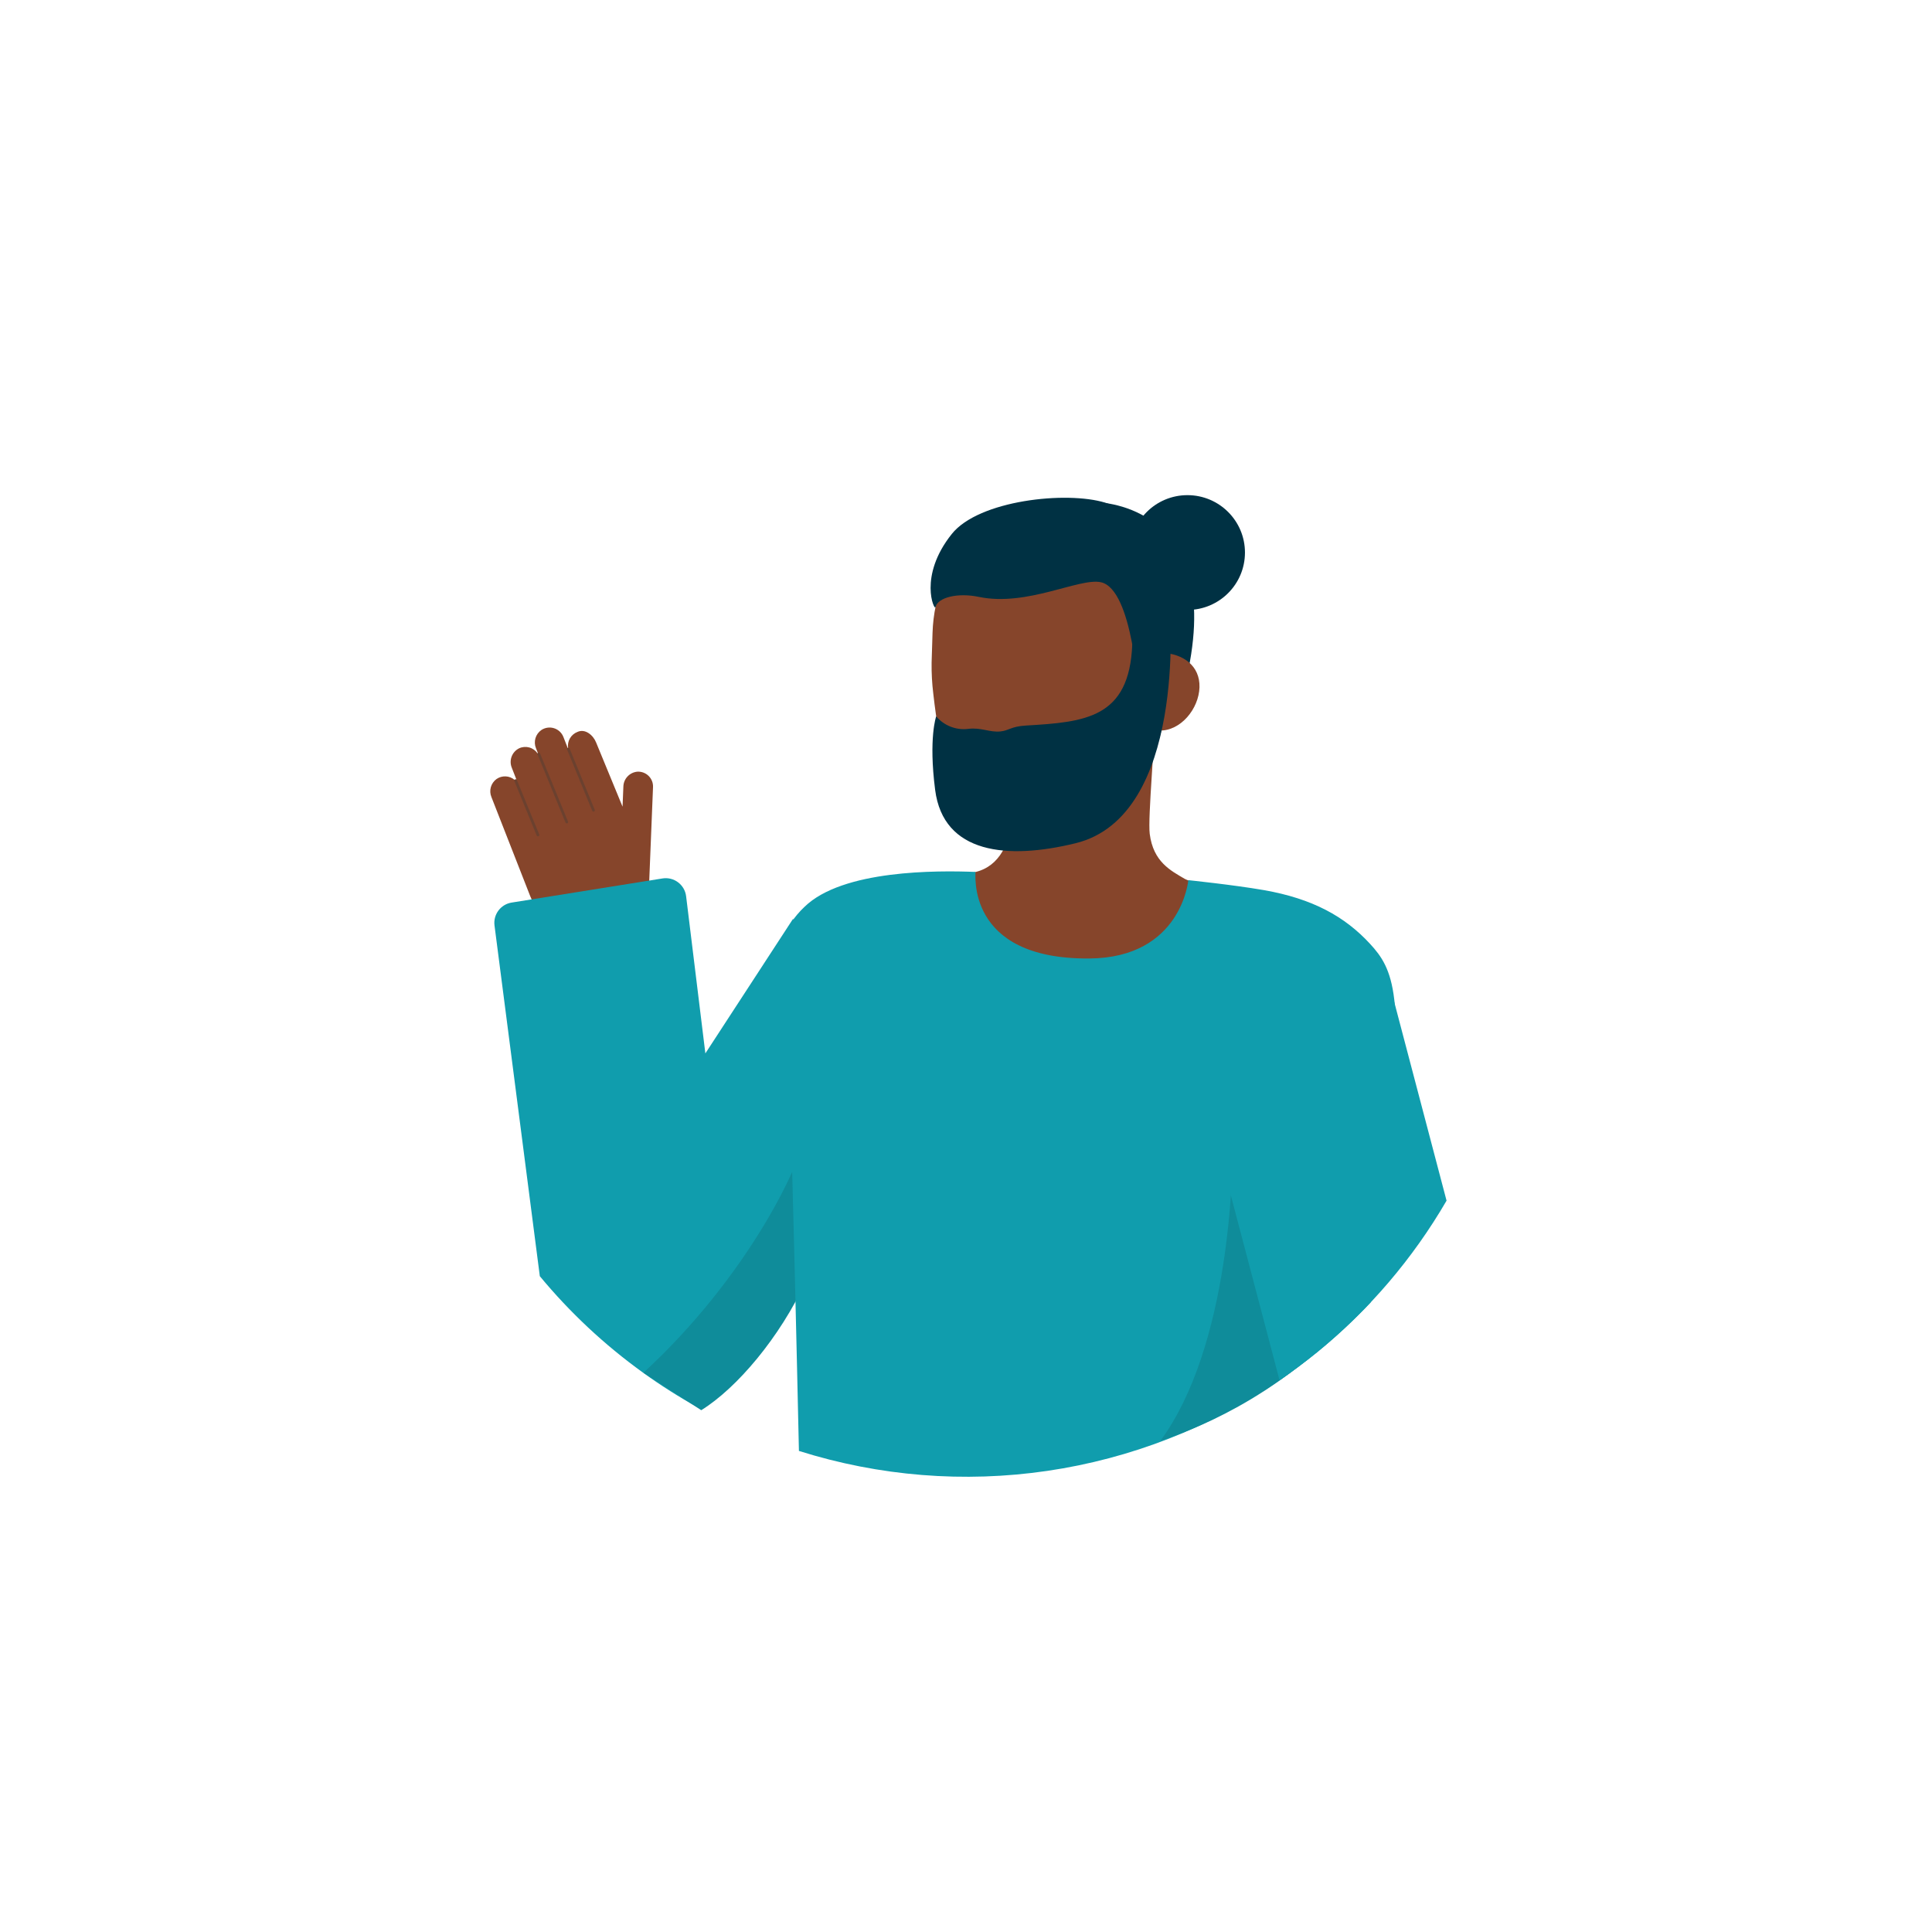 <svg width="188" height="188" viewBox="0 0 188 188" fill="none" xmlns="http://www.w3.org/2000/svg">
<path d="M147.96 91.968C147.616 100.657 145.169 109.133 140.829 116.673C136.489 124.213 130.385 130.592 123.039 135.265C115.692 139.938 107.321 142.766 98.642 143.507C89.962 144.248 81.231 142.881 73.196 139.522C69.428 137.945 65.854 135.941 62.544 133.548C56.219 128.99 50.955 123.122 47.111 116.346V116.34C43.013 109.092 40.654 100.994 40.22 92.682C39.786 84.371 41.289 76.072 44.61 68.438C47.931 60.804 52.981 54.043 59.361 48.685C65.742 43.328 73.28 39.521 81.384 37.562C89.488 35.604 97.936 35.548 106.065 37.398C114.194 39.249 121.782 42.956 128.234 48.228C134.685 53.501 139.824 60.194 143.247 67.784C146.669 75.373 148.283 83.651 147.959 91.967L147.96 91.968Z" fill="white"/>
<g filter="url(#filter0_d_867_19983)">
<path d="M147.96 91.968C147.616 100.657 145.169 109.133 140.829 116.673C136.489 124.213 130.385 130.592 123.039 135.265C115.692 139.938 107.321 142.766 98.642 143.507C89.962 144.248 81.231 142.881 73.196 139.522C69.428 137.945 65.854 135.941 62.544 133.548C56.219 128.99 50.955 123.122 47.111 116.346V116.34C43.013 109.092 40.654 100.994 40.22 92.682C39.786 84.371 41.289 76.072 44.61 68.438C47.931 60.804 52.981 54.043 59.361 48.685C65.742 43.328 73.28 39.521 81.384 37.562C89.488 35.604 97.936 35.548 106.065 37.398C114.194 39.249 121.782 42.956 128.234 48.228C134.685 53.501 139.824 60.194 143.247 67.784C146.669 75.373 148.283 83.651 147.96 91.968Z" fill="white"/>
</g>
<path d="M106.826 48.886C106.826 48.886 119.718 49.043 115.273 66.779L114.063 66.838L111.605 66.957" fill="#003143"/>
<path d="M92.43 85.384C92.49 85.379 92.728 96.441 105.609 95.976C114.527 95.656 118.064 86.361 118.268 86.369C117.317 86.129 115.714 85.769 115.297 85.527C113.926 84.722 112.224 83.873 111.878 81.141C111.679 79.567 112.431 71.581 112.357 69.993L98.59 72.505C98.65 75.856 99.684 83.657 94.953 84.847C94.165 85.044 93.318 85.22 92.43 85.384Z" fill="#86452B"/>
<path d="M98.036 81.794C98.277 81.115 98.442 80.411 98.529 79.695C98.743 78.064 98.777 76.413 98.631 74.773C101.42 74.507 104.078 73.466 106.303 71.767C106.52 72.709 107.755 76.847 107.333 77.72C106.539 79.371 103.005 81.987 98.036 81.794Z" fill="#003143"/>
<path d="M101.161 79.841C106.558 79.456 113.069 76.176 113.295 68.876L113.499 62.29C113.725 54.991 110.066 48.956 103.184 48.743C96.299 48.529 90.97 54.288 90.743 61.587L90.653 64.503C90.64 65.505 90.695 66.507 90.817 67.501C91.123 70.131 91.597 74.13 93.332 76.861C94.97 79.438 97.713 80.087 101.161 79.841Z" fill="#86452B"/>
<path d="M112.798 71.088C114.89 71.152 116.655 68.97 116.72 66.882C116.785 64.794 115.124 63.589 113.033 63.524L111.911 64.89L110.999 71.032L112.798 71.088Z" fill="#86452B"/>
<path d="M91.098 69.707C91.476 70.154 91.96 70.5 92.506 70.713C93.052 70.925 93.643 70.999 94.224 70.925C95.469 70.769 96.294 71.279 97.333 71.177C98.205 71.091 98.356 70.689 99.844 70.601C105.588 70.261 109.899 69.9 110.179 62.704L113.834 59.463C113.834 59.463 115.468 79.403 104.664 82.053C98.025 83.681 91.798 83.086 90.997 76.862C90.347 71.805 91.098 69.707 91.098 69.707Z" fill="#003143"/>
<path d="M110.777 67.695C110.777 67.695 110.259 57.352 107.133 56.657C105.05 56.194 99.928 59.062 95.25 58.082C93.204 57.654 91.245 58.125 91.028 59.091C90.943 59.473 89.323 56.084 92.616 51.961C95.237 48.678 103.762 47.755 107.554 48.916C118.055 52.131 113.456 63.99 113.456 63.99L112.92 67.543L110.777 67.695Z" fill="#003143"/>
<path d="M115.549 59.354C118.64 59.354 121.145 56.853 121.145 53.768C121.145 50.683 118.64 48.182 115.549 48.182C112.458 48.182 109.953 50.683 109.953 53.768C109.953 56.853 112.458 59.354 115.549 59.354Z" fill="#003143"/>
<path d="M63.177 85.685L63.545 76.59C63.553 76.389 63.52 76.19 63.447 76.004C63.374 75.817 63.262 75.648 63.12 75.507C62.978 75.366 62.807 75.256 62.62 75.184C62.433 75.112 62.233 75.081 62.032 75.09C61.663 75.12 61.319 75.285 61.065 75.555C60.811 75.824 60.667 76.177 60.659 76.547L60.58 78.497L58.007 72.251C57.733 71.551 56.949 70.868 56.183 71.226C55.879 71.345 55.625 71.563 55.461 71.844C55.297 72.126 55.234 72.455 55.282 72.777C55.275 72.778 55.267 72.779 55.26 72.782C55.255 72.784 55.251 72.787 55.246 72.791L54.824 71.713C54.746 71.513 54.624 71.333 54.467 71.186C54.31 71.039 54.123 70.929 53.918 70.864C53.714 70.799 53.497 70.78 53.284 70.809C53.071 70.838 52.867 70.914 52.687 71.032C52.408 71.223 52.203 71.504 52.106 71.827C52.009 72.151 52.027 72.498 52.156 72.811L52.336 73.269C52.325 73.281 52.316 73.294 52.309 73.308C52.116 73.027 51.828 72.823 51.498 72.733C51.168 72.644 50.817 72.674 50.507 72.819C50.173 72.988 49.914 73.276 49.784 73.627C49.653 73.978 49.66 74.365 49.803 74.711L50.249 75.851C50.231 75.839 50.211 75.832 50.19 75.83C50.169 75.827 50.148 75.83 50.128 75.837C50.105 75.848 50.085 75.864 50.071 75.885C49.829 75.682 49.526 75.564 49.21 75.549C48.894 75.533 48.582 75.622 48.321 75.802C48.051 75.996 47.855 76.275 47.764 76.594C47.673 76.914 47.693 77.254 47.82 77.561L51.586 87.181C52.113 88.527 53.031 89.685 54.221 90.507C55.412 91.329 56.821 91.777 58.268 91.794C59.516 91.809 60.721 91.337 61.627 90.48C62.532 89.622 63.067 88.446 63.117 87.201L63.177 85.685Z" fill="#86452B"/>
<g opacity="0.2">
<path d="M57.798 78.972C57.766 78.985 57.729 78.984 57.697 78.97C57.665 78.957 57.64 78.931 57.627 78.899L55.188 72.955C55.18 72.938 55.176 72.921 55.175 72.902C55.175 72.884 55.178 72.866 55.184 72.85C55.191 72.833 55.201 72.817 55.214 72.804C55.226 72.792 55.242 72.781 55.258 72.775C55.275 72.768 55.293 72.764 55.311 72.765C55.329 72.765 55.347 72.769 55.364 72.776C55.38 72.784 55.395 72.794 55.407 72.808C55.419 72.821 55.429 72.837 55.435 72.854L57.873 78.798C57.88 78.814 57.883 78.831 57.883 78.849C57.883 78.866 57.88 78.884 57.873 78.9C57.866 78.916 57.856 78.93 57.844 78.943C57.831 78.955 57.817 78.965 57.8 78.971L57.798 78.972Z" fill="#003143"/>
</g>
<g opacity="0.2">
<path d="M55.201 80.118C55.168 80.131 55.132 80.13 55.099 80.117C55.067 80.103 55.042 80.077 55.029 80.044L52.308 73.411C52.295 73.378 52.295 73.342 52.309 73.31C52.323 73.278 52.348 73.253 52.38 73.24C52.413 73.228 52.449 73.229 52.48 73.242C52.512 73.256 52.538 73.281 52.552 73.312L55.273 79.945C55.287 79.978 55.287 80.015 55.273 80.047C55.259 80.08 55.233 80.106 55.201 80.119V80.118Z" fill="#003143"/>
</g>
<g opacity="0.2">
<path d="M52.396 81.376C52.363 81.388 52.327 81.388 52.295 81.374C52.263 81.36 52.237 81.334 52.224 81.302L50.053 76.01C50.04 75.978 50.04 75.941 50.054 75.909C50.067 75.876 50.093 75.85 50.126 75.837C50.159 75.824 50.195 75.824 50.228 75.838C50.261 75.851 50.286 75.877 50.3 75.91L52.472 81.2C52.485 81.232 52.485 81.269 52.471 81.301C52.458 81.334 52.432 81.36 52.399 81.373L52.396 81.376Z" fill="#003143"/>
</g>
<path d="M93.339 99.947L71.163 133.981C70.356 135.218 69.276 136.254 68.005 137.009C66.116 135.969 64.292 134.813 62.544 133.549C58.82 130.866 55.454 127.719 52.529 124.184L48.12 90.059C47.981 88.986 48.72 87.998 49.787 87.828L64.464 85.48C65.583 85.301 66.627 86.087 66.765 87.212L68.638 102.505L77.155 89.435L93.339 99.947Z" fill="#109DAD"/>
<path d="M62.61 133.583C72.672 124.316 78.277 113.062 78.828 108.76C84.918 117.498 75.188 132.921 68.237 137.224L62.61 133.583Z" fill="#0F8C9A"/>
<path d="M134.749 113.007C134.269 116.624 133.801 121.591 133.383 126.727C131.749 128.463 130.001 130.09 128.152 131.596C126.977 132.549 125.763 133.455 124.512 134.314C117.748 138.923 110.023 141.937 101.92 143.128C93.818 144.318 85.55 143.655 77.742 141.187C77.636 136.416 77.491 129.981 77.346 124.085C77.181 117.285 77.014 111.195 76.925 109.195C76.555 101.254 74.446 95.956 76.04 91.624C76.517 90.342 77.283 89.186 78.28 88.248C81.994 84.619 91.219 84.702 94.919 84.845C94.984 84.848 93.84 93.372 106.014 93.269C114.963 93.196 115.634 85.647 115.634 85.647C115.634 85.647 120.043 86.105 122.971 86.613C127.761 87.45 130.875 89.204 133.298 91.823C135.559 94.265 136.893 96.857 134.749 113.007Z" fill="#109DAD"/>
<path d="M112.918 140.203C119.538 131.201 120.31 114.277 119.869 107.105L131.453 128.288C124.039 136.231 115.897 139.21 112.918 140.203Z" fill="#0F8C9A"/>
<path d="M140.762 116.834C137.485 122.474 133.213 127.476 128.152 131.597C126.976 132.551 125.763 133.457 124.512 134.316L115.851 101.423L135.357 96.302L140.762 116.834Z" fill="#109DAD"/>
<defs>
<filter id="filter0_d_867_19983" x="0.147" y="0.051" width="187.853" height="187.652" filterUnits="userSpaceOnUse" color-interpolation-filters="sRGB">
<feFlood flood-opacity="0" result="BackgroundImageFix"/>
<feColorMatrix in="SourceAlpha" type="matrix" values="0 0 0 0 0 0 0 0 0 0 0 0 0 0 0 0 0 0 127 0" result="hardAlpha"/>
<feOffset dy="4"/>
<feGaussianBlur stdDeviation="20"/>
<feComposite in2="hardAlpha" operator="out"/>
<feColorMatrix type="matrix" values="0 0 0 0 0.11 0 0 0 0 0.737 0 0 0 0 0.737 0 0 0 0.08 0"/>
<feBlend mode="normal" in2="BackgroundImageFix" result="effect1_dropShadow_867_19983"/>
<feBlend mode="normal" in="SourceGraphic" in2="effect1_dropShadow_867_19983" result="shape"/>
</filter>
</defs>
</svg>
